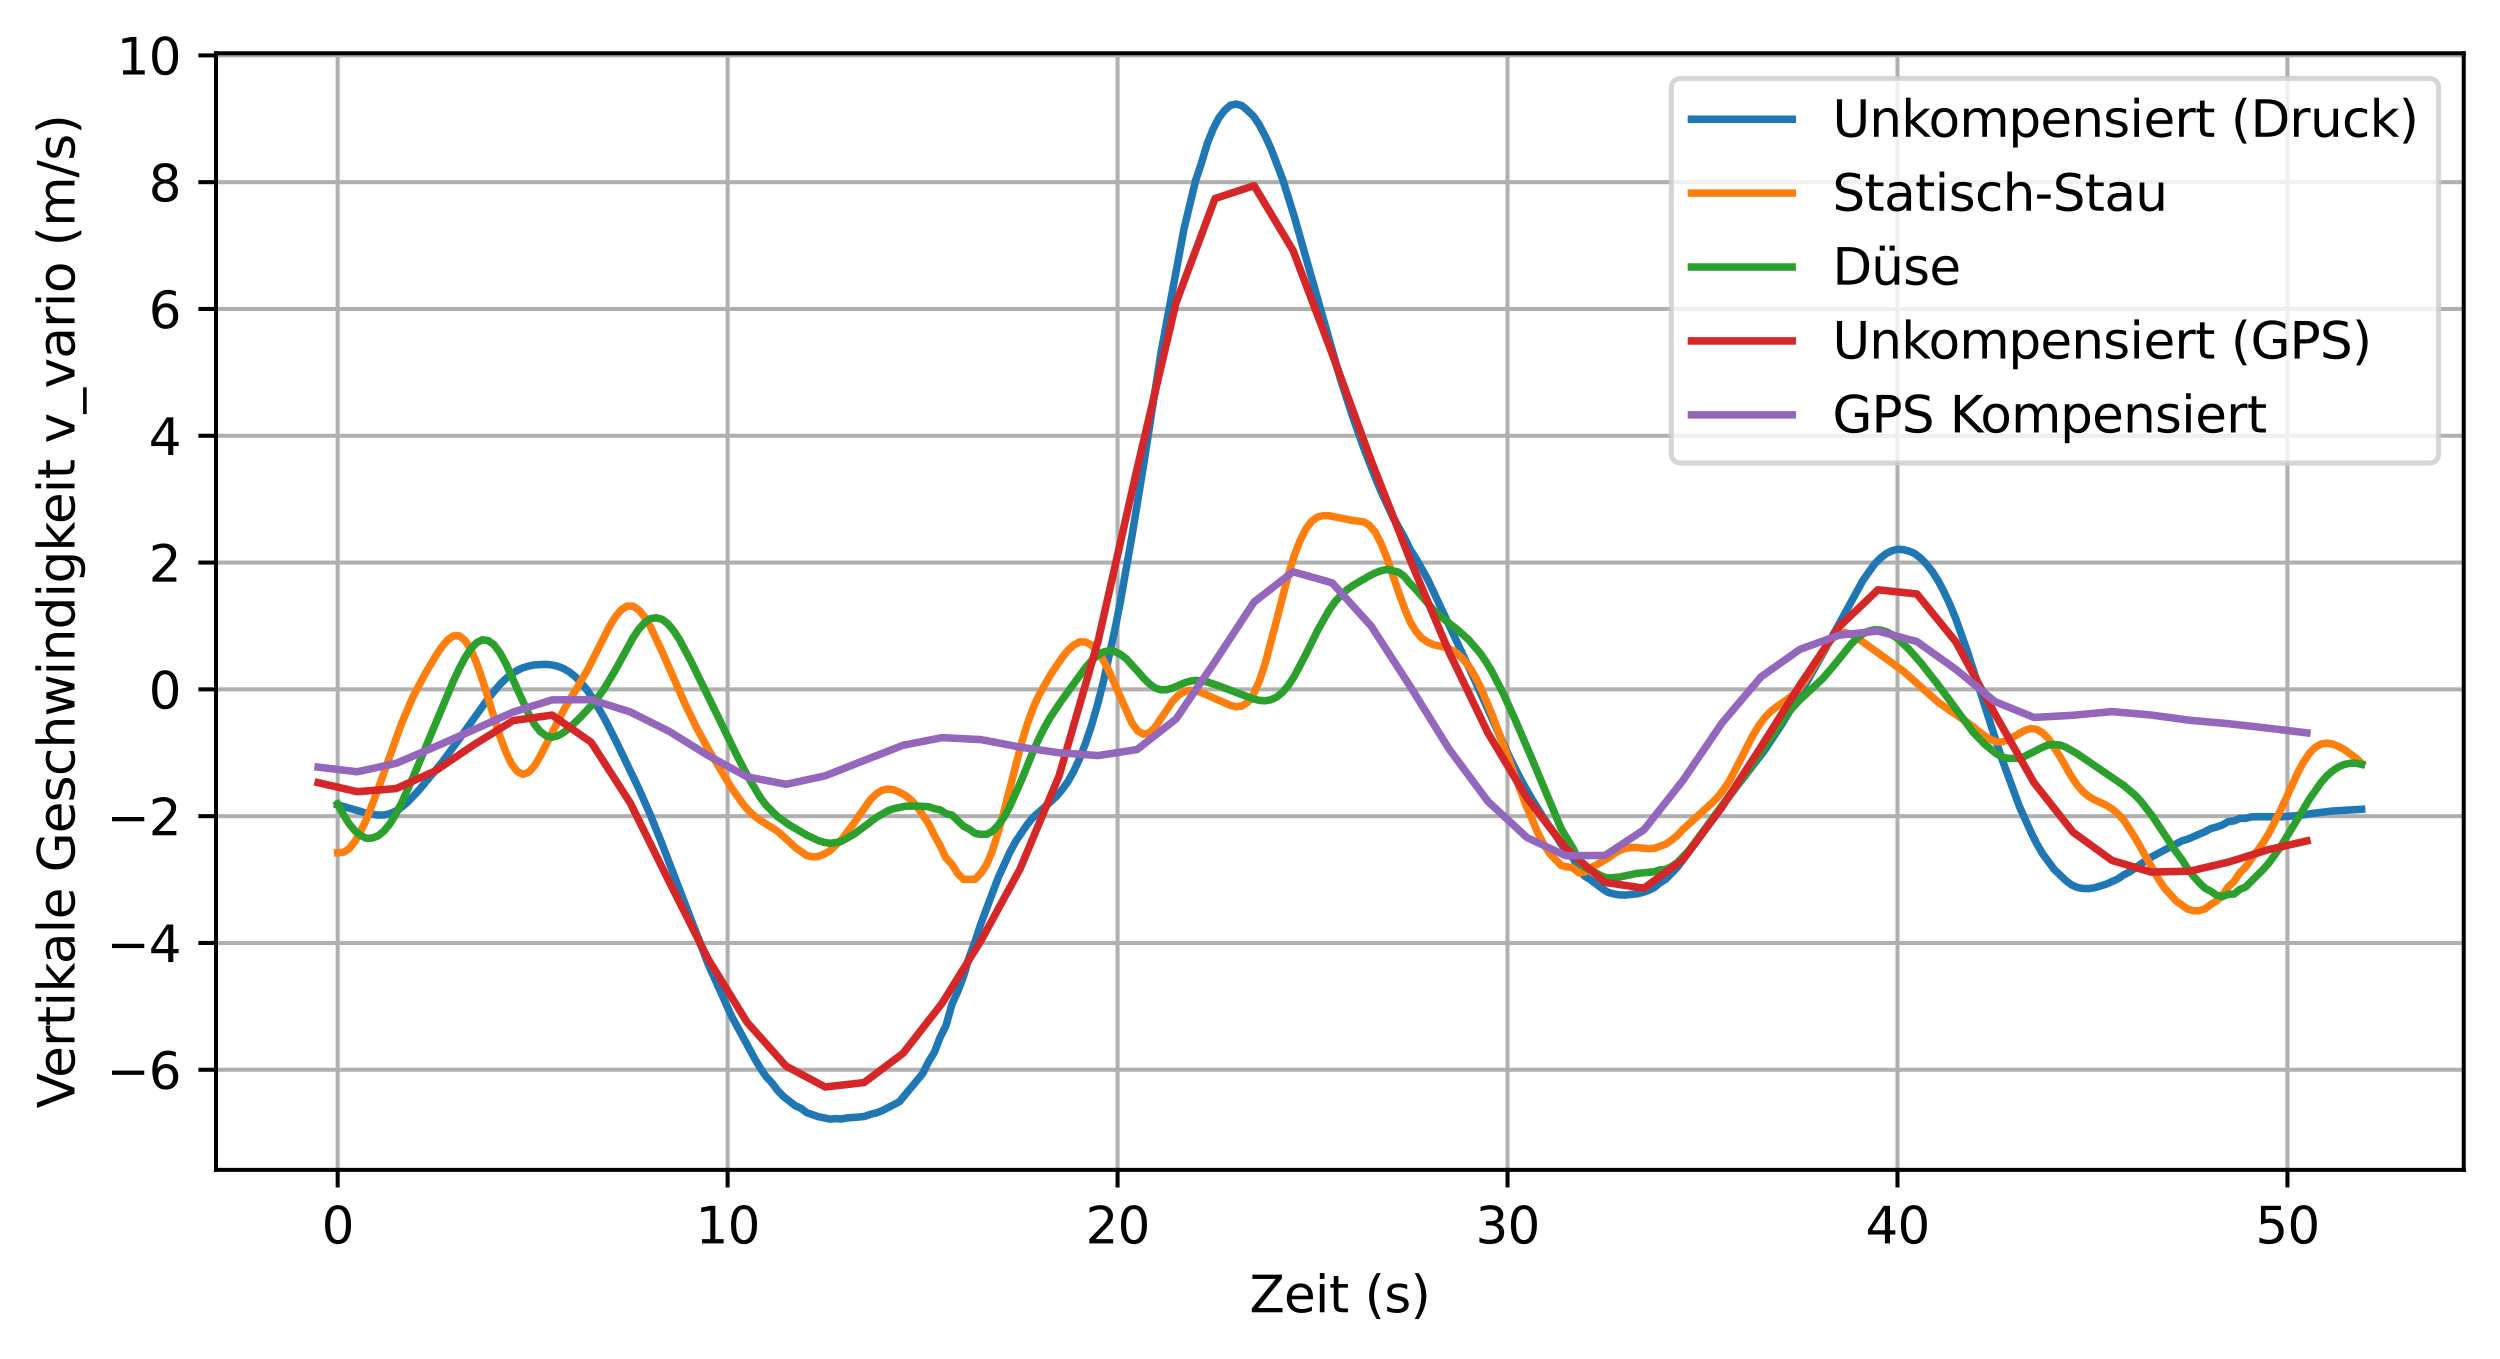 <?xml version="1.0" encoding="utf-8" standalone="no"?>
<!DOCTYPE svg PUBLIC "-//W3C//DTD SVG 1.1//EN"
  "http://www.w3.org/Graphics/SVG/1.1/DTD/svg11.dtd">
<svg height="269.893pt" version="1.1" viewBox="0 0 496.498 269.893" width="496.498pt" xmlns="http://www.w3.org/2000/svg" xmlns:xlink="http://www.w3.org/1999/xlink">

 <defs>
  <style type="text/css">*{stroke-linecap:butt;stroke-linejoin:round;}</style>
 </defs>
 <g id="figure_1">
  <g id="patch_1">
   <path d="M 0 269.893 
L 496.498 269.893 
L 496.498 0 
L 0 0 
z
" style="fill:#ffffff;"/>
  </g>
  <g id="axes_1">
   <g id="patch_2">
    <path d="M 42.898 232.336 
L 489.298 232.336 
L 489.298 10.576 
L 42.898 10.576 
z
" style="fill:#ffffff;"/>
   </g>
   <g id="matplotlib.axis_1">
    <g id="xtick_1">
     <g id="line2d_1">
      <path clip-path="url(#p2cebc01813)" d="M 67.062 232.336 
L 67.062 10.576 
" style="fill:none;stroke:#b0b0b0;stroke-linecap:square;stroke-width:0.8;"/>
     </g>
     <g id="line2d_2">
      <defs>
       <path d="M 0 0 
L 0 3.5 
" id="mbc30e30bbf" style="stroke:#000000;stroke-width:0.8;"/>
      </defs>
      <g>
       <use style="stroke:#000000;stroke-width:0.8;" x="67.062" xlink:href="#mbc30e30bbf" y="232.336"/>
      </g>
     </g>
     <g id="text_1">
      <!-- 0 -->
      <g transform="translate(63.88 246.935)scale(0.1 -0.1)">
       <defs>
        <path d="M 2034 4250 
Q 1547 4250 1301 3770 
Q 1056 3291 1056 2328 
Q 1056 1369 1301 889 
Q 1547 409 2034 409 
Q 2525 409 2770 889 
Q 3016 1369 3016 2328 
Q 3016 3291 2770 3770 
Q 2525 4250 2034 4250 
z
M 2034 4750 
Q 2819 4750 3233 4129 
Q 3647 3509 3647 2328 
Q 3647 1150 3233 529 
Q 2819 -91 2034 -91 
Q 1250 -91 836 529 
Q 422 1150 422 2328 
Q 422 3509 836 4129 
Q 1250 4750 2034 4750 
z
" id="DejaVuSans-30" transform="scale(0.016)"/>
       </defs>
       <use xlink:href="#DejaVuSans-30"/>
      </g>
     </g>
    </g>
    <g id="xtick_2">
     <g id="line2d_3">
      <path clip-path="url(#p2cebc01813)" d="M 144.505 232.336 
L 144.505 10.576 
" style="fill:none;stroke:#b0b0b0;stroke-linecap:square;stroke-width:0.8;"/>
     </g>
     <g id="line2d_4">
      <g>
       <use style="stroke:#000000;stroke-width:0.8;" x="144.505" xlink:href="#mbc30e30bbf" y="232.336"/>
      </g>
     </g>
     <g id="text_2">
      <!-- 10 -->
      <g transform="translate(138.143 246.935)scale(0.1 -0.1)">
       <defs>
        <path d="M 794 531 
L 1825 531 
L 1825 4091 
L 703 3866 
L 703 4441 
L 1819 4666 
L 2450 4666 
L 2450 531 
L 3481 531 
L 3481 0 
L 794 0 
L 794 531 
z
" id="DejaVuSans-31" transform="scale(0.016)"/>
       </defs>
       <use xlink:href="#DejaVuSans-31"/>
       <use x="63.623" xlink:href="#DejaVuSans-30"/>
      </g>
     </g>
    </g>
    <g id="xtick_3">
     <g id="line2d_5">
      <path clip-path="url(#p2cebc01813)" d="M 221.949 232.336 
L 221.949 10.576 
" style="fill:none;stroke:#b0b0b0;stroke-linecap:square;stroke-width:0.8;"/>
     </g>
     <g id="line2d_6">
      <g>
       <use style="stroke:#000000;stroke-width:0.8;" x="221.949" xlink:href="#mbc30e30bbf" y="232.336"/>
      </g>
     </g>
     <g id="text_3">
      <!-- 20 -->
      <g transform="translate(215.587 246.935)scale(0.1 -0.1)">
       <defs>
        <path d="M 1228 531 
L 3431 531 
L 3431 0 
L 469 0 
L 469 531 
Q 828 903 1448 1529 
Q 2069 2156 2228 2338 
Q 2531 2678 2651 2914 
Q 2772 3150 2772 3378 
Q 2772 3750 2511 3984 
Q 2250 4219 1831 4219 
Q 1534 4219 1204 4116 
Q 875 4013 500 3803 
L 500 4441 
Q 881 4594 1212 4672 
Q 1544 4750 1819 4750 
Q 2544 4750 2975 4387 
Q 3406 4025 3406 3419 
Q 3406 3131 3298 2873 
Q 3191 2616 2906 2266 
Q 2828 2175 2409 1742 
Q 1991 1309 1228 531 
z
" id="DejaVuSans-32" transform="scale(0.016)"/>
       </defs>
       <use xlink:href="#DejaVuSans-32"/>
       <use x="63.623" xlink:href="#DejaVuSans-30"/>
      </g>
     </g>
    </g>
    <g id="xtick_4">
     <g id="line2d_7">
      <path clip-path="url(#p2cebc01813)" d="M 299.393 232.336 
L 299.393 10.576 
" style="fill:none;stroke:#b0b0b0;stroke-linecap:square;stroke-width:0.8;"/>
     </g>
     <g id="line2d_8">
      <g>
       <use style="stroke:#000000;stroke-width:0.8;" x="299.393" xlink:href="#mbc30e30bbf" y="232.336"/>
      </g>
     </g>
     <g id="text_4">
      <!-- 30 -->
      <g transform="translate(293.031 246.935)scale(0.1 -0.1)">
       <defs>
        <path d="M 2597 2516 
Q 3050 2419 3304 2112 
Q 3559 1806 3559 1356 
Q 3559 666 3084 287 
Q 2609 -91 1734 -91 
Q 1441 -91 1130 -33 
Q 819 25 488 141 
L 488 750 
Q 750 597 1062 519 
Q 1375 441 1716 441 
Q 2309 441 2620 675 
Q 2931 909 2931 1356 
Q 2931 1769 2642 2001 
Q 2353 2234 1838 2234 
L 1294 2234 
L 1294 2753 
L 1863 2753 
Q 2328 2753 2575 2939 
Q 2822 3125 2822 3475 
Q 2822 3834 2567 4026 
Q 2313 4219 1838 4219 
Q 1578 4219 1281 4162 
Q 984 4106 628 3988 
L 628 4550 
Q 988 4650 1302 4700 
Q 1616 4750 1894 4750 
Q 2613 4750 3031 4423 
Q 3450 4097 3450 3541 
Q 3450 3153 3228 2886 
Q 3006 2619 2597 2516 
z
" id="DejaVuSans-33" transform="scale(0.016)"/>
       </defs>
       <use xlink:href="#DejaVuSans-33"/>
       <use x="63.623" xlink:href="#DejaVuSans-30"/>
      </g>
     </g>
    </g>
    <g id="xtick_5">
     <g id="line2d_9">
      <path clip-path="url(#p2cebc01813)" d="M 376.837 232.336 
L 376.837 10.576 
" style="fill:none;stroke:#b0b0b0;stroke-linecap:square;stroke-width:0.8;"/>
     </g>
     <g id="line2d_10">
      <g>
       <use style="stroke:#000000;stroke-width:0.8;" x="376.837" xlink:href="#mbc30e30bbf" y="232.336"/>
      </g>
     </g>
     <g id="text_5">
      <!-- 40 -->
      <g transform="translate(370.475 246.935)scale(0.1 -0.1)">
       <defs>
        <path d="M 2419 4116 
L 825 1625 
L 2419 1625 
L 2419 4116 
z
M 2253 4666 
L 3047 4666 
L 3047 1625 
L 3713 1625 
L 3713 1100 
L 3047 1100 
L 3047 0 
L 2419 0 
L 2419 1100 
L 313 1100 
L 313 1709 
L 2253 4666 
z
" id="DejaVuSans-34" transform="scale(0.016)"/>
       </defs>
       <use xlink:href="#DejaVuSans-34"/>
       <use x="63.623" xlink:href="#DejaVuSans-30"/>
      </g>
     </g>
    </g>
    <g id="xtick_6">
     <g id="line2d_11">
      <path clip-path="url(#p2cebc01813)" d="M 454.281 232.336 
L 454.281 10.576 
" style="fill:none;stroke:#b0b0b0;stroke-linecap:square;stroke-width:0.8;"/>
     </g>
     <g id="line2d_12">
      <g>
       <use style="stroke:#000000;stroke-width:0.8;" x="454.281" xlink:href="#mbc30e30bbf" y="232.336"/>
      </g>
     </g>
     <g id="text_6">
      <!-- 50 -->
      <g transform="translate(447.919 246.935)scale(0.1 -0.1)">
       <defs>
        <path d="M 691 4666 
L 3169 4666 
L 3169 4134 
L 1269 4134 
L 1269 2991 
Q 1406 3038 1543 3061 
Q 1681 3084 1819 3084 
Q 2600 3084 3056 2656 
Q 3513 2228 3513 1497 
Q 3513 744 3044 326 
Q 2575 -91 1722 -91 
Q 1428 -91 1123 -41 
Q 819 9 494 109 
L 494 744 
Q 775 591 1075 516 
Q 1375 441 1709 441 
Q 2250 441 2565 725 
Q 2881 1009 2881 1497 
Q 2881 1984 2565 2268 
Q 2250 2553 1709 2553 
Q 1456 2553 1204 2497 
Q 953 2441 691 2322 
L 691 4666 
z
" id="DejaVuSans-35" transform="scale(0.016)"/>
       </defs>
       <use xlink:href="#DejaVuSans-35"/>
       <use x="63.623" xlink:href="#DejaVuSans-30"/>
      </g>
     </g>
    </g>
    <g id="text_7">
     <!-- Zeit (s) -->
     <g transform="translate(248.152 260.613)scale(0.1 -0.1)">
      <defs>
       <path d="M 359 4666 
L 4025 4666 
L 4025 4184 
L 1075 531 
L 4097 531 
L 4097 0 
L 288 0 
L 288 481 
L 3238 4134 
L 359 4134 
L 359 4666 
z
" id="DejaVuSans-5a" transform="scale(0.016)"/>
       <path d="M 3597 1894 
L 3597 1613 
L 953 1613 
Q 991 1019 1311 708 
Q 1631 397 2203 397 
Q 2534 397 2845 478 
Q 3156 559 3463 722 
L 3463 178 
Q 3153 47 2828 -22 
Q 2503 -91 2169 -91 
Q 1331 -91 842 396 
Q 353 884 353 1716 
Q 353 2575 817 3079 
Q 1281 3584 2069 3584 
Q 2775 3584 3186 3129 
Q 3597 2675 3597 1894 
z
M 3022 2063 
Q 3016 2534 2758 2815 
Q 2500 3097 2075 3097 
Q 1594 3097 1305 2825 
Q 1016 2553 972 2059 
L 3022 2063 
z
" id="DejaVuSans-65" transform="scale(0.016)"/>
       <path d="M 603 3500 
L 1178 3500 
L 1178 0 
L 603 0 
L 603 3500 
z
M 603 4863 
L 1178 4863 
L 1178 4134 
L 603 4134 
L 603 4863 
z
" id="DejaVuSans-69" transform="scale(0.016)"/>
       <path d="M 1172 4494 
L 1172 3500 
L 2356 3500 
L 2356 3053 
L 1172 3053 
L 1172 1153 
Q 1172 725 1289 603 
Q 1406 481 1766 481 
L 2356 481 
L 2356 0 
L 1766 0 
Q 1100 0 847 248 
Q 594 497 594 1153 
L 594 3053 
L 172 3053 
L 172 3500 
L 594 3500 
L 594 4494 
L 1172 4494 
z
" id="DejaVuSans-74" transform="scale(0.016)"/>
       <path id="DejaVuSans-20" transform="scale(0.016)"/>
       <path d="M 1984 4856 
Q 1566 4138 1362 3434 
Q 1159 2731 1159 2009 
Q 1159 1288 1364 580 
Q 1569 -128 1984 -844 
L 1484 -844 
Q 1016 -109 783 600 
Q 550 1309 550 2009 
Q 550 2706 781 3412 
Q 1013 4119 1484 4856 
L 1984 4856 
z
" id="DejaVuSans-28" transform="scale(0.016)"/>
       <path d="M 2834 3397 
L 2834 2853 
Q 2591 2978 2328 3040 
Q 2066 3103 1784 3103 
Q 1356 3103 1142 2972 
Q 928 2841 928 2578 
Q 928 2378 1081 2264 
Q 1234 2150 1697 2047 
L 1894 2003 
Q 2506 1872 2764 1633 
Q 3022 1394 3022 966 
Q 3022 478 2636 193 
Q 2250 -91 1575 -91 
Q 1294 -91 989 -36 
Q 684 19 347 128 
L 347 722 
Q 666 556 975 473 
Q 1284 391 1588 391 
Q 1994 391 2212 530 
Q 2431 669 2431 922 
Q 2431 1156 2273 1281 
Q 2116 1406 1581 1522 
L 1381 1569 
Q 847 1681 609 1914 
Q 372 2147 372 2553 
Q 372 3047 722 3315 
Q 1072 3584 1716 3584 
Q 2034 3584 2315 3537 
Q 2597 3491 2834 3397 
z
" id="DejaVuSans-73" transform="scale(0.016)"/>
       <path d="M 513 4856 
L 1013 4856 
Q 1481 4119 1714 3412 
Q 1947 2706 1947 2009 
Q 1947 1309 1714 600 
Q 1481 -109 1013 -844 
L 513 -844 
Q 928 -128 1133 580 
Q 1338 1288 1338 2009 
Q 1338 2731 1133 3434 
Q 928 4138 513 4856 
z
" id="DejaVuSans-29" transform="scale(0.016)"/>
      </defs>
      <use xlink:href="#DejaVuSans-5a"/>
      <use x="68.506" xlink:href="#DejaVuSans-65"/>
      <use x="130.029" xlink:href="#DejaVuSans-69"/>
      <use x="157.812" xlink:href="#DejaVuSans-74"/>
      <use x="197.021" xlink:href="#DejaVuSans-20"/>
      <use x="228.809" xlink:href="#DejaVuSans-28"/>
      <use x="267.822" xlink:href="#DejaVuSans-73"/>
      <use x="319.922" xlink:href="#DejaVuSans-29"/>
     </g>
    </g>
   </g>
   <g id="matplotlib.axis_2">
    <g id="ytick_1">
     <g id="line2d_13">
      <path clip-path="url(#p2cebc01813)" d="M 42.898 212.453 
L 489.298 212.453 
" style="fill:none;stroke:#b0b0b0;stroke-linecap:square;stroke-width:0.8;"/>
     </g>
     <g id="line2d_14">
      <defs>
       <path d="M 0 0 
L -3.5 0 
" id="m2c953d913a" style="stroke:#000000;stroke-width:0.8;"/>
      </defs>
      <g>
       <use style="stroke:#000000;stroke-width:0.8;" x="42.898" xlink:href="#m2c953d913a" y="212.453"/>
      </g>
     </g>
     <g id="text_8">
      <!-- −6 -->
      <g transform="translate(21.156 216.252)scale(0.1 -0.1)">
       <defs>
        <path d="M 678 2272 
L 4684 2272 
L 4684 1741 
L 678 1741 
L 678 2272 
z
" id="DejaVuSans-2212" transform="scale(0.016)"/>
        <path d="M 2113 2584 
Q 1688 2584 1439 2293 
Q 1191 2003 1191 1497 
Q 1191 994 1439 701 
Q 1688 409 2113 409 
Q 2538 409 2786 701 
Q 3034 994 3034 1497 
Q 3034 2003 2786 2293 
Q 2538 2584 2113 2584 
z
M 3366 4563 
L 3366 3988 
Q 3128 4100 2886 4159 
Q 2644 4219 2406 4219 
Q 1781 4219 1451 3797 
Q 1122 3375 1075 2522 
Q 1259 2794 1537 2939 
Q 1816 3084 2150 3084 
Q 2853 3084 3261 2657 
Q 3669 2231 3669 1497 
Q 3669 778 3244 343 
Q 2819 -91 2113 -91 
Q 1303 -91 875 529 
Q 447 1150 447 2328 
Q 447 3434 972 4092 
Q 1497 4750 2381 4750 
Q 2619 4750 2861 4703 
Q 3103 4656 3366 4563 
z
" id="DejaVuSans-36" transform="scale(0.016)"/>
       </defs>
       <use xlink:href="#DejaVuSans-2212"/>
       <use x="83.789" xlink:href="#DejaVuSans-36"/>
      </g>
     </g>
    </g>
    <g id="ytick_2">
     <g id="line2d_15">
      <path clip-path="url(#p2cebc01813)" d="M 42.898 187.271 
L 489.298 187.271 
" style="fill:none;stroke:#b0b0b0;stroke-linecap:square;stroke-width:0.8;"/>
     </g>
     <g id="line2d_16">
      <g>
       <use style="stroke:#000000;stroke-width:0.8;" x="42.898" xlink:href="#m2c953d913a" y="187.271"/>
      </g>
     </g>
     <g id="text_9">
      <!-- −4 -->
      <g transform="translate(21.156 191.071)scale(0.1 -0.1)">
       <use xlink:href="#DejaVuSans-2212"/>
       <use x="83.789" xlink:href="#DejaVuSans-34"/>
      </g>
     </g>
    </g>
    <g id="ytick_3">
     <g id="line2d_17">
      <path clip-path="url(#p2cebc01813)" d="M 42.898 162.09 
L 489.298 162.09 
" style="fill:none;stroke:#b0b0b0;stroke-linecap:square;stroke-width:0.8;"/>
     </g>
     <g id="line2d_18">
      <g>
       <use style="stroke:#000000;stroke-width:0.8;" x="42.898" xlink:href="#m2c953d913a" y="162.09"/>
      </g>
     </g>
     <g id="text_10">
      <!-- −2 -->
      <g transform="translate(21.156 165.889)scale(0.1 -0.1)">
       <use xlink:href="#DejaVuSans-2212"/>
       <use x="83.789" xlink:href="#DejaVuSans-32"/>
      </g>
     </g>
    </g>
    <g id="ytick_4">
     <g id="line2d_19">
      <path clip-path="url(#p2cebc01813)" d="M 42.898 136.908 
L 489.298 136.908 
" style="fill:none;stroke:#b0b0b0;stroke-linecap:square;stroke-width:0.8;"/>
     </g>
     <g id="line2d_20">
      <g>
       <use style="stroke:#000000;stroke-width:0.8;" x="42.898" xlink:href="#m2c953d913a" y="136.908"/>
      </g>
     </g>
     <g id="text_11">
      <!-- 0 -->
      <g transform="translate(29.536 140.707)scale(0.1 -0.1)">
       <use xlink:href="#DejaVuSans-30"/>
      </g>
     </g>
    </g>
    <g id="ytick_5">
     <g id="line2d_21">
      <path clip-path="url(#p2cebc01813)" d="M 42.898 111.726 
L 489.298 111.726 
" style="fill:none;stroke:#b0b0b0;stroke-linecap:square;stroke-width:0.8;"/>
     </g>
     <g id="line2d_22">
      <g>
       <use style="stroke:#000000;stroke-width:0.8;" x="42.898" xlink:href="#m2c953d913a" y="111.726"/>
      </g>
     </g>
     <g id="text_12">
      <!-- 2 -->
      <g transform="translate(29.536 115.525)scale(0.1 -0.1)">
       <use xlink:href="#DejaVuSans-32"/>
      </g>
     </g>
    </g>
    <g id="ytick_6">
     <g id="line2d_23">
      <path clip-path="url(#p2cebc01813)" d="M 42.898 86.544 
L 489.298 86.544 
" style="fill:none;stroke:#b0b0b0;stroke-linecap:square;stroke-width:0.8;"/>
     </g>
     <g id="line2d_24">
      <g>
       <use style="stroke:#000000;stroke-width:0.8;" x="42.898" xlink:href="#m2c953d913a" y="86.544"/>
      </g>
     </g>
     <g id="text_13">
      <!-- 4 -->
      <g transform="translate(29.536 90.344)scale(0.1 -0.1)">
       <use xlink:href="#DejaVuSans-34"/>
      </g>
     </g>
    </g>
    <g id="ytick_7">
     <g id="line2d_25">
      <path clip-path="url(#p2cebc01813)" d="M 42.898 61.363 
L 489.298 61.363 
" style="fill:none;stroke:#b0b0b0;stroke-linecap:square;stroke-width:0.8;"/>
     </g>
     <g id="line2d_26">
      <g>
       <use style="stroke:#000000;stroke-width:0.8;" x="42.898" xlink:href="#m2c953d913a" y="61.363"/>
      </g>
     </g>
     <g id="text_14">
      <!-- 6 -->
      <g transform="translate(29.536 65.162)scale(0.1 -0.1)">
       <use xlink:href="#DejaVuSans-36"/>
      </g>
     </g>
    </g>
    <g id="ytick_8">
     <g id="line2d_27">
      <path clip-path="url(#p2cebc01813)" d="M 42.898 36.181 
L 489.298 36.181 
" style="fill:none;stroke:#b0b0b0;stroke-linecap:square;stroke-width:0.8;"/>
     </g>
     <g id="line2d_28">
      <g>
       <use style="stroke:#000000;stroke-width:0.8;" x="42.898" xlink:href="#m2c953d913a" y="36.181"/>
      </g>
     </g>
     <g id="text_15">
      <!-- 8 -->
      <g transform="translate(29.536 39.98)scale(0.1 -0.1)">
       <defs>
        <path d="M 2034 2216 
Q 1584 2216 1326 1975 
Q 1069 1734 1069 1313 
Q 1069 891 1326 650 
Q 1584 409 2034 409 
Q 2484 409 2743 651 
Q 3003 894 3003 1313 
Q 3003 1734 2745 1975 
Q 2488 2216 2034 2216 
z
M 1403 2484 
Q 997 2584 770 2862 
Q 544 3141 544 3541 
Q 544 4100 942 4425 
Q 1341 4750 2034 4750 
Q 2731 4750 3128 4425 
Q 3525 4100 3525 3541 
Q 3525 3141 3298 2862 
Q 3072 2584 2669 2484 
Q 3125 2378 3379 2068 
Q 3634 1759 3634 1313 
Q 3634 634 3220 271 
Q 2806 -91 2034 -91 
Q 1263 -91 848 271 
Q 434 634 434 1313 
Q 434 1759 690 2068 
Q 947 2378 1403 2484 
z
M 1172 3481 
Q 1172 3119 1398 2916 
Q 1625 2713 2034 2713 
Q 2441 2713 2670 2916 
Q 2900 3119 2900 3481 
Q 2900 3844 2670 4047 
Q 2441 4250 2034 4250 
Q 1625 4250 1398 4047 
Q 1172 3844 1172 3481 
z
" id="DejaVuSans-38" transform="scale(0.016)"/>
       </defs>
       <use xlink:href="#DejaVuSans-38"/>
      </g>
     </g>
    </g>
    <g id="ytick_9">
     <g id="line2d_29">
      <path clip-path="url(#p2cebc01813)" d="M 42.898 10.999 
L 489.298 10.999 
" style="fill:none;stroke:#b0b0b0;stroke-linecap:square;stroke-width:0.8;"/>
     </g>
     <g id="line2d_30">
      <g>
       <use style="stroke:#000000;stroke-width:0.8;" x="42.898" xlink:href="#m2c953d913a" y="10.999"/>
      </g>
     </g>
     <g id="text_16">
      <!-- 10 -->
      <g transform="translate(23.173 14.798)scale(0.1 -0.1)">
       <use xlink:href="#DejaVuSans-31"/>
       <use x="63.623" xlink:href="#DejaVuSans-30"/>
      </g>
     </g>
    </g>
    <g id="text_17">
     <!-- Vertikale Geschwindigkeit v_vario (m/s) -->
     <g transform="translate(14.798 220.12)rotate(-90)scale(0.1 -0.1)">
      <defs>
       <path d="M 1831 0 
L 50 4666 
L 709 4666 
L 2188 738 
L 3669 4666 
L 4325 4666 
L 2547 0 
L 1831 0 
z
" id="DejaVuSans-56" transform="scale(0.016)"/>
       <path d="M 2631 2963 
Q 2534 3019 2420 3045 
Q 2306 3072 2169 3072 
Q 1681 3072 1420 2755 
Q 1159 2438 1159 1844 
L 1159 0 
L 581 0 
L 581 3500 
L 1159 3500 
L 1159 2956 
Q 1341 3275 1631 3429 
Q 1922 3584 2338 3584 
Q 2397 3584 2469 3576 
Q 2541 3569 2628 3553 
L 2631 2963 
z
" id="DejaVuSans-72" transform="scale(0.016)"/>
       <path d="M 581 4863 
L 1159 4863 
L 1159 1991 
L 2875 3500 
L 3609 3500 
L 1753 1863 
L 3688 0 
L 2938 0 
L 1159 1709 
L 1159 0 
L 581 0 
L 581 4863 
z
" id="DejaVuSans-6b" transform="scale(0.016)"/>
       <path d="M 2194 1759 
Q 1497 1759 1228 1600 
Q 959 1441 959 1056 
Q 959 750 1161 570 
Q 1363 391 1709 391 
Q 2188 391 2477 730 
Q 2766 1069 2766 1631 
L 2766 1759 
L 2194 1759 
z
M 3341 1997 
L 3341 0 
L 2766 0 
L 2766 531 
Q 2569 213 2275 61 
Q 1981 -91 1556 -91 
Q 1019 -91 701 211 
Q 384 513 384 1019 
Q 384 1609 779 1909 
Q 1175 2209 1959 2209 
L 2766 2209 
L 2766 2266 
Q 2766 2663 2505 2880 
Q 2244 3097 1772 3097 
Q 1472 3097 1187 3025 
Q 903 2953 641 2809 
L 641 3341 
Q 956 3463 1253 3523 
Q 1550 3584 1831 3584 
Q 2591 3584 2966 3190 
Q 3341 2797 3341 1997 
z
" id="DejaVuSans-61" transform="scale(0.016)"/>
       <path d="M 603 4863 
L 1178 4863 
L 1178 0 
L 603 0 
L 603 4863 
z
" id="DejaVuSans-6c" transform="scale(0.016)"/>
       <path d="M 3809 666 
L 3809 1919 
L 2778 1919 
L 2778 2438 
L 4434 2438 
L 4434 434 
Q 4069 175 3628 42 
Q 3188 -91 2688 -91 
Q 1594 -91 976 548 
Q 359 1188 359 2328 
Q 359 3472 976 4111 
Q 1594 4750 2688 4750 
Q 3144 4750 3555 4637 
Q 3966 4525 4313 4306 
L 4313 3634 
Q 3963 3931 3569 4081 
Q 3175 4231 2741 4231 
Q 1884 4231 1454 3753 
Q 1025 3275 1025 2328 
Q 1025 1384 1454 906 
Q 1884 428 2741 428 
Q 3075 428 3337 486 
Q 3600 544 3809 666 
z
" id="DejaVuSans-47" transform="scale(0.016)"/>
       <path d="M 3122 3366 
L 3122 2828 
Q 2878 2963 2633 3030 
Q 2388 3097 2138 3097 
Q 1578 3097 1268 2742 
Q 959 2388 959 1747 
Q 959 1106 1268 751 
Q 1578 397 2138 397 
Q 2388 397 2633 464 
Q 2878 531 3122 666 
L 3122 134 
Q 2881 22 2623 -34 
Q 2366 -91 2075 -91 
Q 1284 -91 818 406 
Q 353 903 353 1747 
Q 353 2603 823 3093 
Q 1294 3584 2113 3584 
Q 2378 3584 2631 3529 
Q 2884 3475 3122 3366 
z
" id="DejaVuSans-63" transform="scale(0.016)"/>
       <path d="M 3513 2113 
L 3513 0 
L 2938 0 
L 2938 2094 
Q 2938 2591 2744 2837 
Q 2550 3084 2163 3084 
Q 1697 3084 1428 2787 
Q 1159 2491 1159 1978 
L 1159 0 
L 581 0 
L 581 4863 
L 1159 4863 
L 1159 2956 
Q 1366 3272 1645 3428 
Q 1925 3584 2291 3584 
Q 2894 3584 3203 3211 
Q 3513 2838 3513 2113 
z
" id="DejaVuSans-68" transform="scale(0.016)"/>
       <path d="M 269 3500 
L 844 3500 
L 1563 769 
L 2278 3500 
L 2956 3500 
L 3675 769 
L 4391 3500 
L 4966 3500 
L 4050 0 
L 3372 0 
L 2619 2869 
L 1863 0 
L 1184 0 
L 269 3500 
z
" id="DejaVuSans-77" transform="scale(0.016)"/>
       <path d="M 3513 2113 
L 3513 0 
L 2938 0 
L 2938 2094 
Q 2938 2591 2744 2837 
Q 2550 3084 2163 3084 
Q 1697 3084 1428 2787 
Q 1159 2491 1159 1978 
L 1159 0 
L 581 0 
L 581 3500 
L 1159 3500 
L 1159 2956 
Q 1366 3272 1645 3428 
Q 1925 3584 2291 3584 
Q 2894 3584 3203 3211 
Q 3513 2838 3513 2113 
z
" id="DejaVuSans-6e" transform="scale(0.016)"/>
       <path d="M 2906 2969 
L 2906 4863 
L 3481 4863 
L 3481 0 
L 2906 0 
L 2906 525 
Q 2725 213 2448 61 
Q 2172 -91 1784 -91 
Q 1150 -91 751 415 
Q 353 922 353 1747 
Q 353 2572 751 3078 
Q 1150 3584 1784 3584 
Q 2172 3584 2448 3432 
Q 2725 3281 2906 2969 
z
M 947 1747 
Q 947 1113 1208 752 
Q 1469 391 1925 391 
Q 2381 391 2643 752 
Q 2906 1113 2906 1747 
Q 2906 2381 2643 2742 
Q 2381 3103 1925 3103 
Q 1469 3103 1208 2742 
Q 947 2381 947 1747 
z
" id="DejaVuSans-64" transform="scale(0.016)"/>
       <path d="M 2906 1791 
Q 2906 2416 2648 2759 
Q 2391 3103 1925 3103 
Q 1463 3103 1205 2759 
Q 947 2416 947 1791 
Q 947 1169 1205 825 
Q 1463 481 1925 481 
Q 2391 481 2648 825 
Q 2906 1169 2906 1791 
z
M 3481 434 
Q 3481 -459 3084 -895 
Q 2688 -1331 1869 -1331 
Q 1566 -1331 1297 -1286 
Q 1028 -1241 775 -1147 
L 775 -588 
Q 1028 -725 1275 -790 
Q 1522 -856 1778 -856 
Q 2344 -856 2625 -561 
Q 2906 -266 2906 331 
L 2906 616 
Q 2728 306 2450 153 
Q 2172 0 1784 0 
Q 1141 0 747 490 
Q 353 981 353 1791 
Q 353 2603 747 3093 
Q 1141 3584 1784 3584 
Q 2172 3584 2450 3431 
Q 2728 3278 2906 2969 
L 2906 3500 
L 3481 3500 
L 3481 434 
z
" id="DejaVuSans-67" transform="scale(0.016)"/>
       <path d="M 191 3500 
L 800 3500 
L 1894 563 
L 2988 3500 
L 3597 3500 
L 2284 0 
L 1503 0 
L 191 3500 
z
" id="DejaVuSans-76" transform="scale(0.016)"/>
       <path d="M 3263 -1063 
L 3263 -1509 
L -63 -1509 
L -63 -1063 
L 3263 -1063 
z
" id="DejaVuSans-5f" transform="scale(0.016)"/>
       <path d="M 1959 3097 
Q 1497 3097 1228 2736 
Q 959 2375 959 1747 
Q 959 1119 1226 758 
Q 1494 397 1959 397 
Q 2419 397 2687 759 
Q 2956 1122 2956 1747 
Q 2956 2369 2687 2733 
Q 2419 3097 1959 3097 
z
M 1959 3584 
Q 2709 3584 3137 3096 
Q 3566 2609 3566 1747 
Q 3566 888 3137 398 
Q 2709 -91 1959 -91 
Q 1206 -91 779 398 
Q 353 888 353 1747 
Q 353 2609 779 3096 
Q 1206 3584 1959 3584 
z
" id="DejaVuSans-6f" transform="scale(0.016)"/>
       <path d="M 3328 2828 
Q 3544 3216 3844 3400 
Q 4144 3584 4550 3584 
Q 5097 3584 5394 3201 
Q 5691 2819 5691 2113 
L 5691 0 
L 5113 0 
L 5113 2094 
Q 5113 2597 4934 2840 
Q 4756 3084 4391 3084 
Q 3944 3084 3684 2787 
Q 3425 2491 3425 1978 
L 3425 0 
L 2847 0 
L 2847 2094 
Q 2847 2600 2669 2842 
Q 2491 3084 2119 3084 
Q 1678 3084 1418 2786 
Q 1159 2488 1159 1978 
L 1159 0 
L 581 0 
L 581 3500 
L 1159 3500 
L 1159 2956 
Q 1356 3278 1631 3431 
Q 1906 3584 2284 3584 
Q 2666 3584 2933 3390 
Q 3200 3197 3328 2828 
z
" id="DejaVuSans-6d" transform="scale(0.016)"/>
       <path d="M 1625 4666 
L 2156 4666 
L 531 -594 
L 0 -594 
L 1625 4666 
z
" id="DejaVuSans-2f" transform="scale(0.016)"/>
      </defs>
      <use xlink:href="#DejaVuSans-56"/>
      <use x="60.658" xlink:href="#DejaVuSans-65"/>
      <use x="122.182" xlink:href="#DejaVuSans-72"/>
      <use x="163.295" xlink:href="#DejaVuSans-74"/>
      <use x="202.504" xlink:href="#DejaVuSans-69"/>
      <use x="230.287" xlink:href="#DejaVuSans-6b"/>
      <use x="286.447" xlink:href="#DejaVuSans-61"/>
      <use x="347.727" xlink:href="#DejaVuSans-6c"/>
      <use x="375.51" xlink:href="#DejaVuSans-65"/>
      <use x="437.033" xlink:href="#DejaVuSans-20"/>
      <use x="468.82" xlink:href="#DejaVuSans-47"/>
      <use x="546.311" xlink:href="#DejaVuSans-65"/>
      <use x="607.834" xlink:href="#DejaVuSans-73"/>
      <use x="659.934" xlink:href="#DejaVuSans-63"/>
      <use x="714.914" xlink:href="#DejaVuSans-68"/>
      <use x="778.293" xlink:href="#DejaVuSans-77"/>
      <use x="860.08" xlink:href="#DejaVuSans-69"/>
      <use x="887.863" xlink:href="#DejaVuSans-6e"/>
      <use x="951.242" xlink:href="#DejaVuSans-64"/>
      <use x="1014.719" xlink:href="#DejaVuSans-69"/>
      <use x="1042.502" xlink:href="#DejaVuSans-67"/>
      <use x="1105.979" xlink:href="#DejaVuSans-6b"/>
      <use x="1160.264" xlink:href="#DejaVuSans-65"/>
      <use x="1221.787" xlink:href="#DejaVuSans-69"/>
      <use x="1249.57" xlink:href="#DejaVuSans-74"/>
      <use x="1288.779" xlink:href="#DejaVuSans-20"/>
      <use x="1320.566" xlink:href="#DejaVuSans-76"/>
      <use x="1379.746" xlink:href="#DejaVuSans-5f"/>
      <use x="1429.746" xlink:href="#DejaVuSans-76"/>
      <use x="1488.926" xlink:href="#DejaVuSans-61"/>
      <use x="1550.205" xlink:href="#DejaVuSans-72"/>
      <use x="1591.318" xlink:href="#DejaVuSans-69"/>
      <use x="1619.102" xlink:href="#DejaVuSans-6f"/>
      <use x="1680.283" xlink:href="#DejaVuSans-20"/>
      <use x="1712.07" xlink:href="#DejaVuSans-28"/>
      <use x="1751.084" xlink:href="#DejaVuSans-6d"/>
      <use x="1848.496" xlink:href="#DejaVuSans-2f"/>
      <use x="1882.188" xlink:href="#DejaVuSans-73"/>
      <use x="1934.287" xlink:href="#DejaVuSans-29"/>
     </g>
    </g>
   </g>
   <g id="line2d_31">
    <path clip-path="url(#p2cebc01813)" d="M 67.062 159.839 
L 71.664 161.167 
L 72.813 161.536 
L 75.119 161.875 
L 76.269 161.858 
L 77.419 161.609 
L 78.568 161.098 
L 79.717 160.344 
L 80.865 159.39 
L 83.165 156.97 
L 87.765 151.421 
L 91.213 146.751 
L 96.964 138.703 
L 99.264 135.946 
L 100.417 134.813 
L 101.567 133.867 
L 102.718 133.145 
L 103.867 132.611 
L 105.018 132.269 
L 106.167 132.045 
L 108.467 131.938 
L 109.618 132.058 
L 110.767 132.319 
L 111.918 132.775 
L 113.067 133.442 
L 114.218 134.358 
L 115.374 135.531 
L 116.524 136.944 
L 117.674 138.609 
L 119.974 142.563 
L 122.273 147.055 
L 126.873 156.643 
L 129.174 161.87 
L 131.475 167.606 
L 140.68 191.564 
L 145.27 201.782 
L 149.864 210.216 
L 151.014 212.154 
L 152.164 213.848 
L 153.318 215.071 
L 154.469 216.611 
L 155.618 217.794 
L 157.918 219.585 
L 159.072 220.103 
L 160.221 220.978 
L 162.523 221.775 
L 164.822 222.256 
L 165.973 222.16 
L 167.122 222.233 
L 168.273 222.003 
L 170.574 221.844 
L 171.723 221.714 
L 172.874 221.294 
L 174.024 221.032 
L 175.175 220.589 
L 178.627 218.785 
L 183.253 213.2 
L 184.413 210.843 
L 185.566 208.983 
L 186.726 205.954 
L 187.876 203.704 
L 189.048 199.436 
L 190.207 196.905 
L 191.358 193.9 
L 192.518 190.009 
L 193.668 186.942 
L 194.823 183.387 
L 198.279 174.216 
L 200.588 169.179 
L 201.744 167.056 
L 204.047 163.672 
L 205.2 162.306 
L 207.503 160.252 
L 209.807 158.158 
L 210.962 156.779 
L 212.115 155.175 
L 213.268 153.122 
L 214.421 150.622 
L 215.577 147.628 
L 216.731 144.197 
L 217.885 140.241 
L 219.039 135.787 
L 221.344 125.389 
L 222.5 119.521 
L 224.804 106.461 
L 227.111 92.36 
L 230.544 70.205 
L 235.149 45.416 
L 237.45 35.843 
L 238.606 32.377 
L 239.757 28.513 
L 240.908 25.667 
L 242.057 23.413 
L 243.208 21.928 
L 244.357 20.9 
L 245.507 20.656 
L 246.658 20.989 
L 247.809 21.972 
L 248.96 23.105 
L 250.109 24.81 
L 251.26 26.993 
L 252.41 29.497 
L 254.712 35.539 
L 257.014 42.918 
L 266.225 75.349 
L 268.528 82.425 
L 270.83 88.953 
L 273.132 94.86 
L 274.286 97.636 
L 276.598 102.626 
L 278.903 106.731 
L 280.071 109.13 
L 281.229 110.938 
L 283.537 115.048 
L 292.785 134.864 
L 299.692 150.166 
L 301.994 154.743 
L 304.298 158.784 
L 306.598 162.489 
L 307.748 164.238 
L 308.906 165.788 
L 310.056 167.687 
L 312.388 170.393 
L 313.531 172.633 
L 314.674 173.969 
L 315.83 174.693 
L 318.143 176.438 
L 319.292 177.195 
L 320.443 177.525 
L 321.593 177.722 
L 322.744 177.765 
L 325.047 177.512 
L 326.198 177.258 
L 327.348 176.853 
L 328.498 176.303 
L 329.656 175.321 
L 330.806 174.632 
L 333.108 172.255 
L 338.869 164.401 
L 343.474 158.06 
L 350.387 149.098 
L 353.839 143.886 
L 357.294 138.168 
L 361.902 130.002 
L 369.959 115.291 
L 372.262 112.059 
L 373.413 110.867 
L 374.564 109.95 
L 375.716 109.384 
L 376.866 109.07 
L 378.02 109.16 
L 379.174 109.461 
L 380.325 109.979 
L 381.476 110.892 
L 382.626 112.062 
L 383.776 113.547 
L 384.926 115.355 
L 386.078 117.541 
L 387.229 120.001 
L 388.379 122.794 
L 390.679 129.245 
L 395.281 143.624 
L 397.57 150.701 
L 399.878 156.978 
L 401.027 160.104 
L 403.331 165.222 
L 404.481 167.54 
L 405.631 169.513 
L 407.944 172.649 
L 410.257 174.873 
L 411.408 175.734 
L 412.558 176.245 
L 413.709 176.456 
L 414.859 176.477 
L 416.01 176.296 
L 418.314 175.591 
L 420.616 174.54 
L 421.77 173.755 
L 422.92 173.174 
L 425.227 171.536 
L 427.533 170.056 
L 433.297 167.005 
L 434.448 166.663 
L 437.901 165.177 
L 439.059 164.55 
L 440.21 164.248 
L 441.36 163.83 
L 442.521 163.178 
L 443.673 163.033 
L 444.834 162.534 
L 445.985 162.543 
L 447.144 162.226 
L 449.454 162.209 
L 452.904 162.226 
L 456.355 161.982 
L 459.807 161.476 
L 463.257 161.067 
L 469.008 160.726 
L 469.008 160.726 
" style="fill:none;stroke:#1f77b4;stroke-linecap:square;stroke-width:1.5;"/>
   </g>
   <g id="line2d_32">
    <path clip-path="url(#p2cebc01813)" d="M 67.062 169.352 
L 68.214 169.266 
L 69.363 168.532 
L 70.513 167.062 
L 71.664 165.053 
L 72.813 162.639 
L 75.119 156.648 
L 79.717 143.748 
L 82.016 138.391 
L 84.316 134.003 
L 86.616 130.127 
L 87.765 128.422 
L 88.915 127.084 
L 90.064 126.277 
L 91.213 126.277 
L 92.364 127.19 
L 93.512 129 
L 94.663 131.676 
L 95.813 135.019 
L 99.264 146.154 
L 100.417 149.241 
L 101.567 151.693 
L 102.718 153.211 
L 103.867 153.805 
L 105.018 153.342 
L 106.167 152.082 
L 107.317 150.121 
L 111.918 141.076 
L 116.524 133.337 
L 121.123 124.247 
L 122.273 122.409 
L 123.423 121.072 
L 124.572 120.353 
L 125.723 120.385 
L 126.873 121.138 
L 128.024 122.546 
L 129.174 124.492 
L 131.475 129.383 
L 136.077 139.874 
L 138.378 144.595 
L 140.68 148.822 
L 145.27 156.47 
L 147.565 159.709 
L 148.714 161.031 
L 149.864 162.081 
L 151.014 162.933 
L 154.469 165.116 
L 156.768 167.195 
L 157.918 168.298 
L 160.221 169.914 
L 161.372 170.165 
L 162.523 170.097 
L 163.673 169.644 
L 164.822 168.964 
L 167.122 166.757 
L 169.424 163.708 
L 172.874 158.793 
L 174.024 157.663 
L 175.175 156.945 
L 176.326 156.69 
L 177.477 156.844 
L 178.627 157.328 
L 179.783 157.943 
L 180.941 158.882 
L 182.098 160.162 
L 184.413 163.581 
L 185.566 165.9 
L 186.726 167.971 
L 187.876 170.414 
L 189.048 171.638 
L 190.207 173.471 
L 191.358 174.646 
L 193.668 174.613 
L 194.823 173.392 
L 195.973 171.63 
L 197.124 168.853 
L 198.279 165.161 
L 199.432 160.968 
L 202.895 147.465 
L 204.047 143.713 
L 205.2 140.566 
L 206.352 138.005 
L 208.655 133.965 
L 210.962 130.56 
L 212.115 129.136 
L 213.268 128.088 
L 214.421 127.482 
L 215.577 127.503 
L 216.731 128.076 
L 217.885 129.246 
L 219.039 130.964 
L 220.189 133.164 
L 224.804 143.599 
L 225.958 145.172 
L 227.111 145.822 
L 228.257 145.563 
L 229.401 144.42 
L 232.847 139.31 
L 234 138.095 
L 235.149 137.363 
L 236.3 137.103 
L 237.45 137.201 
L 238.606 137.55 
L 244.357 140.087 
L 245.507 140.353 
L 246.658 140.22 
L 247.809 139.437 
L 248.96 137.83 
L 250.109 135.254 
L 251.26 131.783 
L 253.561 123.078 
L 255.863 114.155 
L 257.014 110.407 
L 258.166 107.425 
L 259.317 105.098 
L 260.467 103.564 
L 261.618 102.691 
L 262.771 102.418 
L 263.923 102.423 
L 268.528 103.334 
L 270.83 103.647 
L 271.981 104.325 
L 273.132 105.723 
L 274.286 107.966 
L 275.439 110.795 
L 277.75 117.542 
L 278.903 120.741 
L 280.071 123.55 
L 281.229 125.428 
L 282.386 126.756 
L 283.537 127.513 
L 284.699 128.045 
L 287.017 128.537 
L 288.167 128.991 
L 289.32 129.728 
L 290.479 130.805 
L 291.63 132.178 
L 292.785 134.029 
L 293.936 136.267 
L 296.238 141.694 
L 299.692 150.961 
L 303.146 160.135 
L 305.448 165.459 
L 306.598 167.686 
L 307.748 169.49 
L 310.056 171.902 
L 312.388 172.389 
L 313.531 173.323 
L 314.674 173.204 
L 315.83 172.433 
L 319.292 170.481 
L 320.443 169.613 
L 321.593 168.941 
L 322.744 168.503 
L 323.895 168.318 
L 325.047 168.329 
L 327.348 168.539 
L 328.498 168.486 
L 330.806 167.664 
L 331.958 166.867 
L 333.108 165.914 
L 334.264 164.693 
L 340.019 159.449 
L 341.17 158.27 
L 342.323 156.772 
L 343.474 155.052 
L 345.777 150.654 
L 348.086 146.089 
L 349.237 144.2 
L 350.387 142.638 
L 351.538 141.408 
L 352.689 140.46 
L 354.992 138.876 
L 356.143 137.949 
L 357.294 136.757 
L 358.45 135.27 
L 360.75 131.498 
L 363.052 127.812 
L 364.203 126.525 
L 365.354 125.774 
L 366.505 125.636 
L 367.656 125.98 
L 368.807 126.653 
L 378.02 133.305 
L 384.926 139.473 
L 387.229 141.09 
L 390.679 143.441 
L 394.131 146.136 
L 395.281 146.845 
L 396.426 147.298 
L 397.57 147.351 
L 398.72 146.983 
L 402.178 145.03 
L 403.331 144.703 
L 404.481 144.852 
L 405.631 145.518 
L 406.79 146.665 
L 409.103 150.232 
L 411.408 154.276 
L 412.558 155.955 
L 413.709 157.262 
L 414.859 158.208 
L 416.01 158.865 
L 418.314 159.915 
L 419.465 160.644 
L 420.616 161.636 
L 421.77 162.879 
L 424.074 166.441 
L 428.684 174.612 
L 429.834 176.315 
L 432.14 178.902 
L 434.448 180.54 
L 435.599 180.878 
L 436.75 180.85 
L 437.901 180.515 
L 439.059 179.631 
L 440.21 178.943 
L 441.36 177.817 
L 442.521 176.15 
L 443.673 175.063 
L 444.834 173.328 
L 445.985 172.197 
L 448.301 168.967 
L 449.454 167.362 
L 450.604 165.486 
L 452.904 160.933 
L 456.355 153.426 
L 457.507 151.275 
L 458.657 149.603 
L 459.807 148.417 
L 460.957 147.765 
L 462.107 147.582 
L 463.257 147.78 
L 464.407 148.229 
L 465.557 148.858 
L 467.858 150.521 
L 469.008 151.585 
L 469.008 151.585 
" style="fill:none;stroke:#ff7f0e;stroke-linecap:square;stroke-width:1.5;"/>
   </g>
   <g id="line2d_33">
    <path clip-path="url(#p2cebc01813)" d="M 67.062 159.703 
L 68.214 161.802 
L 69.363 163.648 
L 70.513 165.022 
L 71.664 165.959 
L 72.813 166.502 
L 73.967 166.423 
L 75.119 165.98 
L 76.269 165.04 
L 77.419 163.625 
L 78.568 161.774 
L 79.717 159.566 
L 82.016 154.393 
L 90.064 135.218 
L 91.213 132.767 
L 92.364 130.6 
L 93.512 128.833 
L 94.663 127.631 
L 95.813 127.062 
L 96.964 127.211 
L 98.114 128.059 
L 99.264 129.591 
L 100.417 131.678 
L 102.718 136.806 
L 105.018 141.866 
L 106.167 143.875 
L 107.317 145.309 
L 108.467 146.152 
L 109.618 146.391 
L 110.767 146.145 
L 111.918 145.486 
L 113.067 144.589 
L 115.374 142.346 
L 117.674 139.853 
L 118.825 138.415 
L 119.974 136.797 
L 122.273 132.953 
L 125.723 126.656 
L 126.873 124.939 
L 128.024 123.645 
L 129.174 122.866 
L 130.326 122.678 
L 131.475 122.992 
L 132.625 123.868 
L 133.776 125.244 
L 134.927 127.002 
L 137.227 131.329 
L 146.417 150.173 
L 148.714 154.588 
L 151.014 158.399 
L 152.164 159.933 
L 154.469 162.226 
L 156.768 163.839 
L 160.221 165.859 
L 162.523 166.938 
L 163.673 167.277 
L 164.822 167.478 
L 165.973 167.348 
L 167.122 167.065 
L 169.424 165.788 
L 171.723 164.11 
L 174.024 162.354 
L 176.326 161.022 
L 177.477 160.608 
L 179.783 160.117 
L 182.098 160.079 
L 184.413 160.217 
L 185.566 160.605 
L 186.726 160.84 
L 187.876 161.609 
L 189.048 161.872 
L 191.358 164.088 
L 192.518 164.689 
L 193.668 165.517 
L 194.823 165.706 
L 195.973 165.684 
L 197.124 165.064 
L 198.279 163.824 
L 199.432 162.227 
L 200.588 160.067 
L 202.895 154.874 
L 205.2 149.181 
L 206.352 146.624 
L 207.503 144.346 
L 208.655 142.354 
L 210.962 138.942 
L 215.577 132.598 
L 216.731 131.256 
L 217.885 130.213 
L 219.039 129.531 
L 220.189 129.225 
L 221.344 129.389 
L 222.5 129.937 
L 223.651 130.802 
L 225.958 133.329 
L 227.111 134.66 
L 228.257 135.801 
L 229.401 136.615 
L 230.544 137.009 
L 231.697 136.986 
L 232.847 136.65 
L 235.149 135.647 
L 236.3 135.287 
L 237.45 135.127 
L 238.606 135.193 
L 239.757 135.429 
L 242.057 136.21 
L 248.96 138.821 
L 250.109 139.094 
L 251.26 139.171 
L 252.41 138.971 
L 253.561 138.421 
L 254.712 137.477 
L 255.863 136.119 
L 257.014 134.368 
L 259.317 130.007 
L 261.618 125.317 
L 263.923 121.226 
L 265.073 119.586 
L 266.225 118.286 
L 267.377 117.237 
L 268.528 116.378 
L 271.981 114.347 
L 273.132 113.771 
L 274.286 113.356 
L 275.439 113.087 
L 277.75 113.624 
L 278.903 114.488 
L 280.071 115.913 
L 281.229 117.088 
L 284.699 121.144 
L 285.863 122.258 
L 289.32 124.955 
L 291.63 127.006 
L 293.936 129.69 
L 295.087 131.354 
L 296.238 133.265 
L 298.54 137.727 
L 300.843 142.785 
L 304.298 150.847 
L 310.056 164.592 
L 312.388 168.452 
L 313.531 170.869 
L 314.674 172.221 
L 318.143 174.003 
L 319.292 174.387 
L 321.593 174.192 
L 325.047 173.457 
L 328.498 173.139 
L 329.656 172.75 
L 330.806 172.661 
L 331.958 172.109 
L 333.108 171.329 
L 335.415 168.914 
L 337.716 165.851 
L 340.019 162.659 
L 346.931 153.398 
L 354.992 141.646 
L 357.294 139.147 
L 361.902 134.853 
L 364.203 132.178 
L 367.656 127.897 
L 368.807 126.76 
L 369.959 125.897 
L 371.112 125.347 
L 372.262 125.072 
L 373.413 125.123 
L 374.564 125.44 
L 375.716 126.028 
L 376.866 126.827 
L 379.174 129.012 
L 381.476 131.641 
L 384.926 136.032 
L 391.828 145.379 
L 394.131 147.784 
L 396.426 149.654 
L 397.57 150.287 
L 398.72 150.616 
L 401.027 150.602 
L 402.178 150.162 
L 405.631 148.412 
L 406.79 147.95 
L 407.944 147.87 
L 409.103 147.963 
L 410.257 148.375 
L 412.558 149.703 
L 421.77 155.996 
L 424.074 157.95 
L 425.227 159.194 
L 427.533 162.186 
L 432.14 169.13 
L 433.297 170.68 
L 434.448 172.482 
L 435.599 173.98 
L 436.75 175.279 
L 437.901 176.383 
L 439.059 177.006 
L 440.21 177.785 
L 441.36 178.053 
L 442.521 177.599 
L 443.673 177.564 
L 444.834 176.628 
L 445.985 176.156 
L 448.301 173.823 
L 449.454 172.69 
L 450.604 171.375 
L 452.904 168.208 
L 456.355 162.545 
L 458.657 158.69 
L 460.957 155.4 
L 462.107 154.095 
L 463.257 153.071 
L 464.407 152.313 
L 465.557 151.829 
L 466.707 151.586 
L 467.858 151.574 
L 469.008 151.797 
L 469.008 151.797 
" style="fill:none;stroke:#2ca02c;stroke-linecap:square;stroke-width:1.5;"/>
   </g>
   <g id="line2d_34">
    <path clip-path="url(#p2cebc01813)" d="M 63.189 155.439 
L 70.934 157.227 
L 78.678 156.61 
L 86.423 153.12 
L 94.167 147.882 
L 101.911 143.102 
L 109.656 142.018 
L 117.4 147.411 
L 125.144 159.433 
L 132.889 175.091 
L 140.633 190.457 
L 148.378 203.031 
L 156.122 211.737 
L 163.866 215.867 
L 171.611 214.997 
L 179.355 209.172 
L 187.1 199.235 
L 194.844 186.771 
L 202.588 172.554 
L 210.333 154.078 
L 218.077 127.307 
L 225.822 93.11 
L 233.566 60.111 
L 241.31 39.421 
L 249.055 36.861 
L 256.799 49.744 
L 264.544 70.21 
L 272.288 91.407 
L 280.032 111.128 
L 287.777 129.5 
L 295.521 145.596 
L 303.265 158.496 
L 311.01 168.506 
L 318.754 175.251 
L 326.499 176.397 
L 334.243 170.695 
L 341.987 160.293 
L 349.732 148.328 
L 357.476 136.026 
L 365.221 124.505 
L 372.965 117.13 
L 380.709 117.965 
L 388.454 127.509 
L 396.198 141.8 
L 403.943 155.43 
L 411.687 165.254 
L 419.431 170.879 
L 427.176 173.191 
L 434.92 173.006 
L 442.664 171.182 
L 450.409 168.765 
L 458.153 167 
" style="fill:none;stroke:#d62728;stroke-linecap:square;stroke-width:1.5;"/>
   </g>
   <g id="line2d_35">
    <path clip-path="url(#p2cebc01813)" d="M 63.189 152.356 
L 70.934 153.274 
L 78.678 151.594 
L 86.423 148.304 
L 94.167 144.892 
L 101.911 141.416 
L 109.656 138.995 
L 117.4 138.949 
L 125.144 141.382 
L 132.889 145.239 
L 140.633 150.053 
L 148.378 154.285 
L 156.122 155.761 
L 163.866 154.077 
L 171.611 151.033 
L 179.355 148.003 
L 187.1 146.494 
L 194.844 146.888 
L 202.588 148.377 
L 210.333 149.498 
L 218.077 150.055 
L 225.822 148.857 
L 233.566 142.78 
L 241.31 131.361 
L 249.055 119.558 
L 256.799 113.552 
L 264.544 115.748 
L 272.288 124.305 
L 280.032 136.26 
L 287.777 148.752 
L 295.521 159.178 
L 303.265 166.348 
L 311.01 169.954 
L 318.754 169.879 
L 326.499 164.788 
L 334.243 154.976 
L 341.987 143.583 
L 349.732 134.42 
L 357.476 128.949 
L 365.221 126.148 
L 372.965 125.331 
L 380.709 127.426 
L 388.454 132.958 
L 396.198 139.338 
L 403.943 142.483 
L 411.687 142.047 
L 419.431 141.322 
L 427.176 142 
L 434.92 143.051 
L 442.664 143.737 
L 450.409 144.607 
L 458.153 145.547 
" style="fill:none;stroke:#9467bd;stroke-linecap:square;stroke-width:1.5;"/>
   </g>
   <g id="patch_3">
    <path d="M 42.898 232.336 
L 42.898 10.576 
" style="fill:none;stroke:#000000;stroke-linecap:square;stroke-linejoin:miter;stroke-width:0.8;"/>
   </g>
   <g id="patch_4">
    <path d="M 489.298 232.336 
L 489.298 10.576 
" style="fill:none;stroke:#000000;stroke-linecap:square;stroke-linejoin:miter;stroke-width:0.8;"/>
   </g>
   <g id="patch_5">
    <path d="M 42.898 232.336 
L 489.298 232.336 
" style="fill:none;stroke:#000000;stroke-linecap:square;stroke-linejoin:miter;stroke-width:0.8;"/>
   </g>
   <g id="patch_6">
    <path d="M 42.898 10.576 
L 489.298 10.576 
" style="fill:none;stroke:#000000;stroke-linecap:square;stroke-linejoin:miter;stroke-width:0.8;"/>
   </g>
   <g id="legend_1">
    <g id="patch_7">
     <path d="M 333.925 91.967 
L 482.298 91.967 
Q 484.298 91.967 484.298 89.967 
L 484.298 17.576 
Q 484.298 15.576 482.298 15.576 
L 333.925 15.576 
Q 331.925 15.576 331.925 17.576 
L 331.925 89.967 
Q 331.925 91.967 333.925 91.967 
z
" style="fill:#ffffff;opacity:0.8;stroke:#cccccc;stroke-linejoin:miter;"/>
    </g>
    <g id="line2d_36">
     <path d="M 335.925 23.675 
L 355.925 23.675 
" style="fill:none;stroke:#1f77b4;stroke-linecap:square;stroke-width:1.5;"/>
    </g>
    <g id="line2d_37"/>
    <g id="text_18">
     <!-- Unkompensiert (Druck) -->
     <g transform="translate(363.925 27.175)scale(0.1 -0.1)">
      <defs>
       <path d="M 556 4666 
L 1191 4666 
L 1191 1831 
Q 1191 1081 1462 751 
Q 1734 422 2344 422 
Q 2950 422 3222 751 
Q 3494 1081 3494 1831 
L 3494 4666 
L 4128 4666 
L 4128 1753 
Q 4128 841 3676 375 
Q 3225 -91 2344 -91 
Q 1459 -91 1007 375 
Q 556 841 556 1753 
L 556 4666 
z
" id="DejaVuSans-55" transform="scale(0.016)"/>
       <path d="M 1159 525 
L 1159 -1331 
L 581 -1331 
L 581 3500 
L 1159 3500 
L 1159 2969 
Q 1341 3281 1617 3432 
Q 1894 3584 2278 3584 
Q 2916 3584 3314 3078 
Q 3713 2572 3713 1747 
Q 3713 922 3314 415 
Q 2916 -91 2278 -91 
Q 1894 -91 1617 61 
Q 1341 213 1159 525 
z
M 3116 1747 
Q 3116 2381 2855 2742 
Q 2594 3103 2138 3103 
Q 1681 3103 1420 2742 
Q 1159 2381 1159 1747 
Q 1159 1113 1420 752 
Q 1681 391 2138 391 
Q 2594 391 2855 752 
Q 3116 1113 3116 1747 
z
" id="DejaVuSans-70" transform="scale(0.016)"/>
       <path d="M 1259 4147 
L 1259 519 
L 2022 519 
Q 2988 519 3436 956 
Q 3884 1394 3884 2338 
Q 3884 3275 3436 3711 
Q 2988 4147 2022 4147 
L 1259 4147 
z
M 628 4666 
L 1925 4666 
Q 3281 4666 3915 4102 
Q 4550 3538 4550 2338 
Q 4550 1131 3912 565 
Q 3275 0 1925 0 
L 628 0 
L 628 4666 
z
" id="DejaVuSans-44" transform="scale(0.016)"/>
       <path d="M 544 1381 
L 544 3500 
L 1119 3500 
L 1119 1403 
Q 1119 906 1312 657 
Q 1506 409 1894 409 
Q 2359 409 2629 706 
Q 2900 1003 2900 1516 
L 2900 3500 
L 3475 3500 
L 3475 0 
L 2900 0 
L 2900 538 
Q 2691 219 2414 64 
Q 2138 -91 1772 -91 
Q 1169 -91 856 284 
Q 544 659 544 1381 
z
M 1991 3584 
L 1991 3584 
z
" id="DejaVuSans-75" transform="scale(0.016)"/>
      </defs>
      <use xlink:href="#DejaVuSans-55"/>
      <use x="73.193" xlink:href="#DejaVuSans-6e"/>
      <use x="136.572" xlink:href="#DejaVuSans-6b"/>
      <use x="190.857" xlink:href="#DejaVuSans-6f"/>
      <use x="252.039" xlink:href="#DejaVuSans-6d"/>
      <use x="349.451" xlink:href="#DejaVuSans-70"/>
      <use x="412.928" xlink:href="#DejaVuSans-65"/>
      <use x="474.451" xlink:href="#DejaVuSans-6e"/>
      <use x="537.83" xlink:href="#DejaVuSans-73"/>
      <use x="589.93" xlink:href="#DejaVuSans-69"/>
      <use x="617.713" xlink:href="#DejaVuSans-65"/>
      <use x="679.236" xlink:href="#DejaVuSans-72"/>
      <use x="720.35" xlink:href="#DejaVuSans-74"/>
      <use x="759.559" xlink:href="#DejaVuSans-20"/>
      <use x="791.346" xlink:href="#DejaVuSans-28"/>
      <use x="830.359" xlink:href="#DejaVuSans-44"/>
      <use x="907.361" xlink:href="#DejaVuSans-72"/>
      <use x="948.475" xlink:href="#DejaVuSans-75"/>
      <use x="1011.854" xlink:href="#DejaVuSans-63"/>
      <use x="1066.834" xlink:href="#DejaVuSans-6b"/>
      <use x="1124.744" xlink:href="#DejaVuSans-29"/>
     </g>
    </g>
    <g id="line2d_38">
     <path d="M 335.925 38.353 
L 355.925 38.353 
" style="fill:none;stroke:#ff7f0e;stroke-linecap:square;stroke-width:1.5;"/>
    </g>
    <g id="line2d_39"/>
    <g id="text_19">
     <!-- Statisch-Stau -->
     <g transform="translate(363.925 41.853)scale(0.1 -0.1)">
      <defs>
       <path d="M 3425 4513 
L 3425 3897 
Q 3066 4069 2747 4153 
Q 2428 4238 2131 4238 
Q 1616 4238 1336 4038 
Q 1056 3838 1056 3469 
Q 1056 3159 1242 3001 
Q 1428 2844 1947 2747 
L 2328 2669 
Q 3034 2534 3370 2195 
Q 3706 1856 3706 1288 
Q 3706 609 3251 259 
Q 2797 -91 1919 -91 
Q 1588 -91 1214 -16 
Q 841 59 441 206 
L 441 856 
Q 825 641 1194 531 
Q 1563 422 1919 422 
Q 2459 422 2753 634 
Q 3047 847 3047 1241 
Q 3047 1584 2836 1778 
Q 2625 1972 2144 2069 
L 1759 2144 
Q 1053 2284 737 2584 
Q 422 2884 422 3419 
Q 422 4038 858 4394 
Q 1294 4750 2059 4750 
Q 2388 4750 2728 4690 
Q 3069 4631 3425 4513 
z
" id="DejaVuSans-53" transform="scale(0.016)"/>
       <path d="M 313 2009 
L 1997 2009 
L 1997 1497 
L 313 1497 
L 313 2009 
z
" id="DejaVuSans-2d" transform="scale(0.016)"/>
      </defs>
      <use xlink:href="#DejaVuSans-53"/>
      <use x="63.477" xlink:href="#DejaVuSans-74"/>
      <use x="102.686" xlink:href="#DejaVuSans-61"/>
      <use x="163.965" xlink:href="#DejaVuSans-74"/>
      <use x="203.174" xlink:href="#DejaVuSans-69"/>
      <use x="230.957" xlink:href="#DejaVuSans-73"/>
      <use x="283.057" xlink:href="#DejaVuSans-63"/>
      <use x="338.037" xlink:href="#DejaVuSans-68"/>
      <use x="401.416" xlink:href="#DejaVuSans-2d"/>
      <use x="437.5" xlink:href="#DejaVuSans-53"/>
      <use x="500.977" xlink:href="#DejaVuSans-74"/>
      <use x="540.186" xlink:href="#DejaVuSans-61"/>
      <use x="601.465" xlink:href="#DejaVuSans-75"/>
     </g>
    </g>
    <g id="line2d_40">
     <path d="M 335.925 53.031 
L 355.925 53.031 
" style="fill:none;stroke:#2ca02c;stroke-linecap:square;stroke-width:1.5;"/>
    </g>
    <g id="line2d_41"/>
    <g id="text_20">
     <!-- Düse -->
     <g transform="translate(363.925 56.531)scale(0.1 -0.1)">
      <defs>
       <path d="M 544 1381 
L 544 3500 
L 1119 3500 
L 1119 1403 
Q 1119 906 1312 657 
Q 1506 409 1894 409 
Q 2359 409 2629 706 
Q 2900 1003 2900 1516 
L 2900 3500 
L 3475 3500 
L 3475 0 
L 2900 0 
L 2900 538 
Q 2691 219 2414 64 
Q 2138 -91 1772 -91 
Q 1169 -91 856 284 
Q 544 659 544 1381 
z
M 1991 3584 
L 1991 3584 
z
M 2278 4850 
L 2912 4850 
L 2912 4219 
L 2278 4219 
L 2278 4850 
z
M 1056 4850 
L 1690 4850 
L 1690 4219 
L 1056 4219 
L 1056 4850 
z
" id="DejaVuSans-fc" transform="scale(0.016)"/>
      </defs>
      <use xlink:href="#DejaVuSans-44"/>
      <use x="77.002" xlink:href="#DejaVuSans-fc"/>
      <use x="140.381" xlink:href="#DejaVuSans-73"/>
      <use x="192.48" xlink:href="#DejaVuSans-65"/>
     </g>
    </g>
    <g id="line2d_42">
     <path d="M 335.925 67.709 
L 355.925 67.709 
" style="fill:none;stroke:#d62728;stroke-linecap:square;stroke-width:1.5;"/>
    </g>
    <g id="line2d_43"/>
    <g id="text_21">
     <!-- Unkompensiert (GPS) -->
     <g transform="translate(363.925 71.209)scale(0.1 -0.1)">
      <defs>
       <path d="M 1259 4147 
L 1259 2394 
L 2053 2394 
Q 2494 2394 2734 2622 
Q 2975 2850 2975 3272 
Q 2975 3691 2734 3919 
Q 2494 4147 2053 4147 
L 1259 4147 
z
M 628 4666 
L 2053 4666 
Q 2838 4666 3239 4311 
Q 3641 3956 3641 3272 
Q 3641 2581 3239 2228 
Q 2838 1875 2053 1875 
L 1259 1875 
L 1259 0 
L 628 0 
L 628 4666 
z
" id="DejaVuSans-50" transform="scale(0.016)"/>
      </defs>
      <use xlink:href="#DejaVuSans-55"/>
      <use x="73.193" xlink:href="#DejaVuSans-6e"/>
      <use x="136.572" xlink:href="#DejaVuSans-6b"/>
      <use x="190.857" xlink:href="#DejaVuSans-6f"/>
      <use x="252.039" xlink:href="#DejaVuSans-6d"/>
      <use x="349.451" xlink:href="#DejaVuSans-70"/>
      <use x="412.928" xlink:href="#DejaVuSans-65"/>
      <use x="474.451" xlink:href="#DejaVuSans-6e"/>
      <use x="537.83" xlink:href="#DejaVuSans-73"/>
      <use x="589.93" xlink:href="#DejaVuSans-69"/>
      <use x="617.713" xlink:href="#DejaVuSans-65"/>
      <use x="679.236" xlink:href="#DejaVuSans-72"/>
      <use x="720.35" xlink:href="#DejaVuSans-74"/>
      <use x="759.559" xlink:href="#DejaVuSans-20"/>
      <use x="791.346" xlink:href="#DejaVuSans-28"/>
      <use x="830.359" xlink:href="#DejaVuSans-47"/>
      <use x="907.85" xlink:href="#DejaVuSans-50"/>
      <use x="968.152" xlink:href="#DejaVuSans-53"/>
      <use x="1031.629" xlink:href="#DejaVuSans-29"/>
     </g>
    </g>
    <g id="line2d_44">
     <path d="M 335.925 82.387 
L 355.925 82.387 
" style="fill:none;stroke:#9467bd;stroke-linecap:square;stroke-width:1.5;"/>
    </g>
    <g id="line2d_45"/>
    <g id="text_22">
     <!-- GPS Kompensiert -->
     <g transform="translate(363.925 85.887)scale(0.1 -0.1)">
      <defs>
       <path d="M 628 4666 
L 1259 4666 
L 1259 2694 
L 3353 4666 
L 4166 4666 
L 1850 2491 
L 4331 0 
L 3500 0 
L 1259 2247 
L 1259 0 
L 628 0 
L 628 4666 
z
" id="DejaVuSans-4b" transform="scale(0.016)"/>
      </defs>
      <use xlink:href="#DejaVuSans-47"/>
      <use x="77.49" xlink:href="#DejaVuSans-50"/>
      <use x="137.793" xlink:href="#DejaVuSans-53"/>
      <use x="201.27" xlink:href="#DejaVuSans-20"/>
      <use x="233.057" xlink:href="#DejaVuSans-4b"/>
      <use x="293.633" xlink:href="#DejaVuSans-6f"/>
      <use x="354.814" xlink:href="#DejaVuSans-6d"/>
      <use x="452.227" xlink:href="#DejaVuSans-70"/>
      <use x="515.703" xlink:href="#DejaVuSans-65"/>
      <use x="577.227" xlink:href="#DejaVuSans-6e"/>
      <use x="640.605" xlink:href="#DejaVuSans-73"/>
      <use x="692.705" xlink:href="#DejaVuSans-69"/>
      <use x="720.488" xlink:href="#DejaVuSans-65"/>
      <use x="782.012" xlink:href="#DejaVuSans-72"/>
      <use x="823.125" xlink:href="#DejaVuSans-74"/>
     </g>
    </g>
   </g>
  </g>
 </g>
 <defs>
  <clipPath id="p2cebc01813">
   <rect height="221.76" width="446.4" x="42.898" y="10.576"/>
  </clipPath>
 </defs>
</svg>
